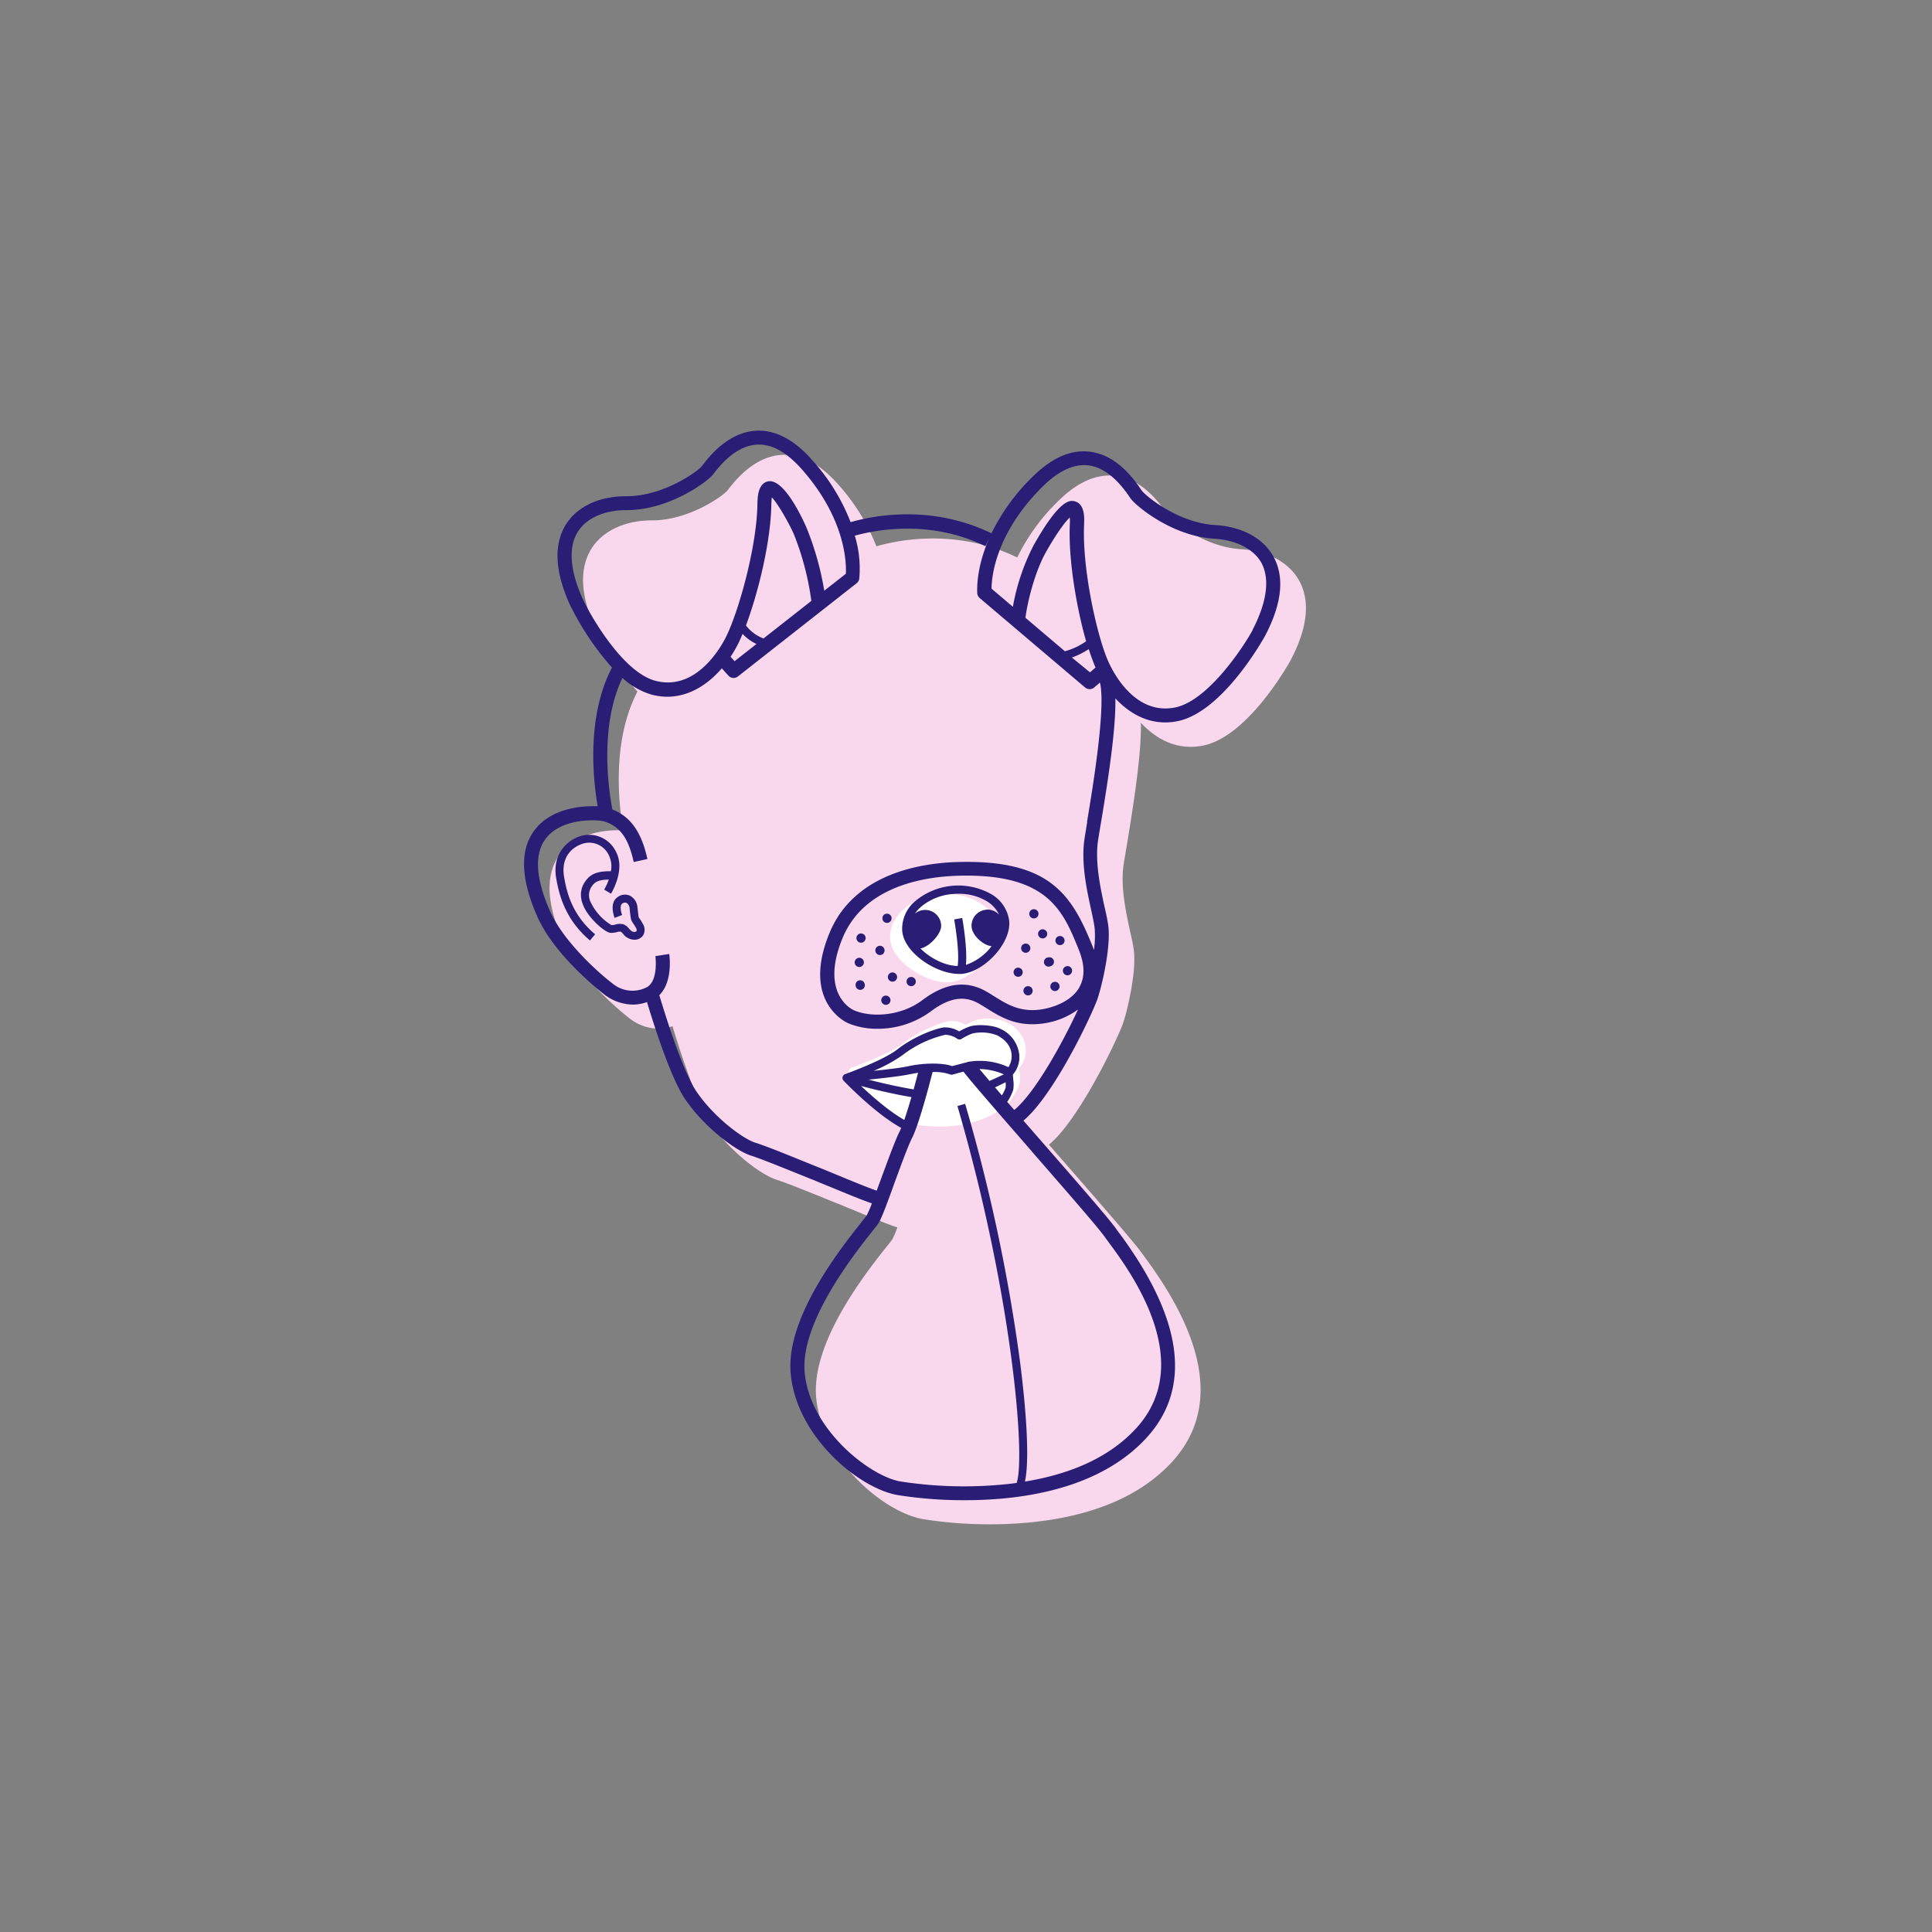 <svg id="Layer_1" data-name="Layer 1" xmlns="http://www.w3.org/2000/svg" viewBox="0 0 481.89 481.89"><rect x="0" y="0" width="481.89" height="481.89" fill="#808080" stroke="none"/><defs><style>.cls-1{fill:#f9d7ed;}.cls-2{fill:#fff;}.cls-3{fill:#2a1d75;}</style></defs><title>Filtering</title><path class="cls-1" d="M324,144.75c-2.57-4.55-7.85-7.38-14.5-7.77-9.21-.54-17.36-7.28-18.31-8.62a3.84,3.84,0,0,1-.23-.34c-3.84-5.73-8.19-8.88-12.94-9.35s-9.42,1.68-14.14,6.38a50.12,50.12,0,0,0-10.15,14c-15.17-7.35-29.74-4.35-35.14-2.79a50,50,0,0,0-9.66-15.57c-4.43-5-9-7.4-13.72-7.24s-9.31,3.06-13.49,8.54l-.25.32c-1,1.28-9.54,7.48-18.75,7.48h-.07c-6.62,0-12.1,2.48-15,6.86-3.21,4.95-2.94,11.72.83,20.11A70.05,70.05,0,0,0,159,172.5c-6.53,12.45-4.62,28.53-3.57,34.62-4-.23-11,.51-15.11,5.16-4.36,4.9-4.33,12.44.09,22.4s16.49,19.24,16.61,19.33a12,12,0,0,0,7.2,2.57,10.7,10.7,0,0,0,3.52-.62c1.49,5,5.79,18.62,9.36,24,4.49,6.73,12.36,12.94,16.61,14.3,2.72.87,7.9,3,11.69,4.52,1.52.62,2.82,1.15,3.63,1.46s2.37,1,4.15,1.7c4.72,2,8.58,3.54,10.65,4.22a23.48,23.48,0,0,1-1.26,2.94c-.12.21-.74,1-1.35,1.75-5.16,6.52-18.87,23.81-17.65,37.67,1.38,15.8,17,28.77,26.76,30.41A104.85,104.85,0,0,0,247,380.2a100.94,100.94,0,0,0,10.67-.55c15.35-1.63,27-6.69,34.65-15,11.4-12.44,9.12-29.62-6.76-51.05l-.85-1.16c-1.87-2.62-9.83-11.74-18.25-21.4l-4.82-5.53c7.69-6.38,17.33-26.85,18.52-30.42s3.25-12.71,2.67-17.84c-.16-1.4-.53-3.13-1-5.13-1-4.68-2.41-11.1-1.55-16.62.16-1,.39-2.35.65-3.92,2.31-13.75,3.77-24.43,3.64-31.3,3.23,3.48,7.43,6,12.43,6a15.67,15.67,0,0,0,3.07-.31c11.4-2.28,21.68-21,21.78-21.17C326.18,156.63,326.88,149.89,324,144.75Z"/><path class="cls-2" d="M234.33,281a40.69,40.69,0,0,1-6.16-.48h0c-7.16-1.08-15.87-12.19-16.24-12.66a1,1,0,0,1,.46-1.56c.09,0,9.53-3.42,13-6.14,4.14-3.26,9.72-5.29,11.69-5.52a6.88,6.88,0,0,1,3.78,1,15.24,15.24,0,0,1,2.6-1.21c1.85-.61,5.93-.43,7.73.6,2.79,1.48,4.45,3.76,4.64,6.43a6.63,6.63,0,0,1-1.59,4.95c0,.39.05.79.08,1.19a8.56,8.56,0,0,1,0,2.63,13.32,13.32,0,0,1-1.55,3.13c-.24.4-.45.76-.58,1l-.12.18C251.78,274.89,246.57,281,234.33,281Z"/><path class="cls-2" d="M236.17,245c-5.63,0-13.59-5.21-14.12-10.65s5-10.61,12.38-11.32A16,16,0,0,1,244,225a9,9,0,0,1,4.72,6.8c.23,2.39-.9,5.27-3.1,7.9-2.55,3-5.92,5.07-8.79,5.3C236.63,245,236.4,245,236.17,245Z"/><path class="cls-3" d="M247,222.89a16.77,16.77,0,0,0-18.63,1.8,9,9,0,0,0-3.33,7.58c.52,5.44,8.48,10.65,14.11,10.65.23,0,.46,0,.68,0,2.88-.23,6.25-2.26,8.79-5.3,2.2-2.63,3.33-5.51,3.1-7.9A9,9,0,0,0,247,222.89Zm-.72,4a4,4,0,0,0-3.95,4.11c0,2.13,2.83,4.82,5,5l-.26.33a13.65,13.65,0,0,1-6.14,4.34c.4-4.38-.87-11.37-.93-11.7l-2,.36c0,.08,1.4,7.66.87,11.61-3.29-.06-6.91-2-9.29-4.37,2.21-.39,5.21-3.6,5.17-5.69a4,4,0,0,0-6.55-3,9.13,9.13,0,0,1,1.45-1.64,13.93,13.93,0,0,1,7.9-3.24c.53-.05,1-.07,1.56-.07a13.4,13.4,0,0,1,6.82,1.74,7.82,7.82,0,0,1,3.26,3.47A4,4,0,0,0,246.32,226.87Z"/><path class="cls-3" d="M220.6,236.79a1.15,1.15,0,0,0-2.24.53,1.16,1.16,0,0,0,1.39.86A1.15,1.15,0,0,0,220.6,236.79Z"/><path class="cls-3" d="M221.5,230.16a1.15,1.15,0,0,0-.53-2.24,1.14,1.14,0,0,0-.85,1.38A1.15,1.15,0,0,0,221.5,230.16Z"/><path class="cls-3" d="M214.6,241.16a1.15,1.15,0,1,0-1.39-.85A1.14,1.14,0,0,0,214.6,241.16Z"/><path class="cls-3" d="M214.5,232.86a1.15,1.15,0,1,0,1.38.85A1.14,1.14,0,0,0,214.5,232.86Z"/><path class="cls-3" d="M214.28,244.54a1.14,1.14,0,0,0-.85,1.38,1.15,1.15,0,1,0,2.23-.53A1.14,1.14,0,0,0,214.28,244.54Z"/><path class="cls-3" d="M222.34,242.58a1.15,1.15,0,1,0,1.39.86A1.16,1.16,0,0,0,222.34,242.58Z"/><path class="cls-3" d="M220.6,248.39a1.15,1.15,0,0,0,.53,2.23,1.15,1.15,0,1,0-.53-2.23Z"/><path class="cls-3" d="M227,243.71a1.15,1.15,0,1,0,1.39.85A1.14,1.14,0,0,0,227,243.71Z"/><path class="cls-3" d="M253.68,241.39a1.14,1.14,0,1,0,1.38.85A1.15,1.15,0,0,0,253.68,241.39Z"/><path class="cls-3" d="M262.87,239.65a1.14,1.14,0,0,0-1.38-.85A1.15,1.15,0,1,0,262,241,1.14,1.14,0,0,0,262.87,239.65Z"/><path class="cls-3" d="M261.17,232.66a1.14,1.14,0,1,0-.85,1.38A1.15,1.15,0,0,0,261.17,232.66Z"/><path class="cls-3" d="M262.87,244.92a1.15,1.15,0,0,0,.53,2.24,1.15,1.15,0,1,0-.53-2.24Z"/><path class="cls-3" d="M266,241a1.15,1.15,0,1,0,1.38.86A1.14,1.14,0,0,0,266,241Z"/><path class="cls-3" d="M256.15,246a1.16,1.16,0,0,0-.85,1.39,1.15,1.15,0,0,0,2.24-.53A1.16,1.16,0,0,0,256.15,246Z"/><path class="cls-3" d="M256.1,237.62a1.14,1.14,0,0,0,.86-1.38,1.15,1.15,0,1,0-.86,1.38Z"/><path class="cls-3" d="M265.5,234.33a1.14,1.14,0,1,0-.85,1.38A1.14,1.14,0,0,0,265.5,234.33Z"/><path class="cls-3" d="M259,227.67a1.16,1.16,0,0,0-1.39-.86,1.15,1.15,0,1,0,1.39.86Z"/><path class="cls-3" d="M317.57,138.73c-2.57-4.55-7.85-7.38-14.5-7.77-9.21-.54-17.36-7.29-18.31-8.63a3.43,3.43,0,0,1-.23-.33c-3.84-5.74-8.19-8.88-12.94-9.36s-9.42,1.69-14.14,6.38a50.61,50.61,0,0,0-10.15,14c-15.17-7.35-29.74-4.35-35.14-2.78a49.73,49.73,0,0,0-9.66-15.57c-4.43-5-9-7.42-13.72-7.24s-9.31,3-13.49,8.54c-.11.13-.19.24-.25.32-1,1.27-9.54,7.48-18.75,7.48h-.15c-6.62,0-12,2.5-14.87,6.86-3.21,5-2.93,11.72.83,20.11a70.29,70.29,0,0,0,10.54,15.77c-6.53,12.45-4.62,28.53-3.56,34.61-4-.22-11,.51-15.12,5.17-4.36,4.9-4.33,12.43.09,22.4S150.54,247.9,150.66,248a12,12,0,0,0,7.21,2.57,10.44,10.44,0,0,0,3.51-.63c1.49,5,5.79,18.63,9.36,24,4.49,6.74,12.36,12.95,16.62,14.31,2.71.87,7.88,3,11.66,4.51,1.53.62,2.83,1.15,3.65,1.47s2.37,1,4.15,1.7c4.71,1.95,8.58,3.54,10.65,4.22a25,25,0,0,1-1.26,2.94c-.12.2-.74,1-1.34,1.75-5.17,6.51-18.88,23.81-17.66,37.67,1.38,15.79,17,28.76,26.76,30.41a105.38,105.38,0,0,0,16.66,1.27,103.56,103.56,0,0,0,10.67-.54c15.35-1.63,27-6.69,34.65-15,11.4-12.44,9.12-29.62-6.76-51.06-.34-.45-.62-.84-.85-1.16-1.87-2.61-9.83-11.74-18.25-21.39l-4.82-5.53C263,273.07,272.6,252.6,273.79,249s3.25-12.71,2.67-17.85c-.16-1.39-.53-3.12-1-5.12-1-4.69-2.41-11.1-1.55-16.62.16-1,.39-2.34.65-3.91,2.31-13.75,3.77-24.44,3.64-31.31,3.23,3.48,7.43,6,12.43,6a15.6,15.6,0,0,0,3.07-.31c11.4-2.28,21.68-21,21.78-21.17C319.78,150.6,320.48,143.87,317.57,138.73ZM145.3,149.28c-3.21-7.14-3.58-12.94-1.09-16.78,2.14-3.3,6.6-5.26,11.93-5.26h.15c10.58,0,20-7,21.46-8.77.08-.09.19-.23.32-.41,3.52-4.61,7.17-7,10.84-7.16s7.27,1.9,11,6.06c11,12.39,11.21,23.42,11.07,26.15l-5.39,4.23a73,73,0,0,0-4.35-15.53c-.21-.52-5.34-12.59-9.65-11.74-2.58.5-2.64,4.11-2.67,5.65-.17,10.93-4.77,27-7.86,33.19-1.14,2.29-7.35,13.6-17.6,10.89C155.1,167.59,146.88,152.81,145.3,149.28ZM186.06,156c3-8,6.18-20.7,6.33-30.19a14.18,14.18,0,0,1,.13-1.75c1.67,1.74,4.55,7,5.47,9.14a69.59,69.59,0,0,1,4.38,16.68l-11.93,9.37A9.8,9.8,0,0,1,186.06,156Zm2.6,4.65-5.44,4.27-1-1.1a30.48,30.48,0,0,0,1.93-3.33c.34-.69.7-1.49,1.07-2.38A11.69,11.69,0,0,0,188.66,160.62Zm68.79,126.66c8,9.17,16.27,18.65,18.05,21.13.23.33.53.73.88,1.21,5.5,7.41,22.22,30,7,46.61-6.26,6.84-15.59,11.29-27.74,13.28,1.56-7-.51-24.48-1.27-30.28a435.64,435.64,0,0,0-13.64-63.94l-1.92.56c13.51,46.29,17.06,87.29,14.77,94-.86.12-1.74.23-2.64.32a103.55,103.55,0,0,1-26.37-.69c-7.49-1.27-22.6-12.87-23.87-27.27-1.09-12.47,12.47-29.57,16.92-35.19.94-1.18,1.36-1.72,1.58-2.08.69-1.12,2-4.59,4-10.17,1.6-4.35,3.41-9.27,4.31-11,1.74-3.42,4.46-13.9,5.1-16.41a11.94,11.94,0,0,1,4.32.58,1,1,0,0,0,.71.05s1-.28,2.68-.73C241.45,268.82,245.06,273.07,257.45,287.28Zm-6.63-17.34a5.22,5.22,0,0,1,0,1.34,9.52,9.52,0,0,1-.93,1.91l-1.7-2C249.26,270.72,250.16,270.28,250.82,269.94Zm-4-.33c-1-1.21-1.89-2.24-2.52-3a15.87,15.87,0,0,1,6.09,1.33C249.64,268.3,248.42,268.92,246.79,269.61Zm-5.47-4.73c-2,.51-3.3.87-3.87,1-2.27-.83-6.94-.83-10.76,0-1.85.42-5.5.85-8.8,1.18a36.4,36.4,0,0,0,7.17-3.9,27.89,27.89,0,0,1,10.68-5.09,5.46,5.46,0,0,1,3,1,1,1,0,0,0,1.1,0,15.11,15.11,0,0,1,2.7-1.33,10.87,10.87,0,0,1,6.14.46c2.81,1.48,3.51,3.44,3.61,4.82a5,5,0,0,1-.8,3.13A16.93,16.93,0,0,0,241.32,264.88Zm-14.19,3q.9-.19,1.83-.33c-.31,1.18-.69,2.62-1.11,4.14-4.16-.69-8.35-1.69-11.26-2.43C220.27,268.92,224.88,268.41,227.13,267.9Zm.17,5.74c-.58,2-1.2,4-1.77,5.68-3.7-2.05-8-5.84-10.79-8.46C217.59,271.62,222.45,272.83,227.3,273.64Zm41.86-27.31c-2,3.38-6.35,5-9.78,5.48-5.12.65-8.34-1.38-11.46-3.34-.67-.42-1.31-.82-1.95-1.18-5-2.85-10.2-2.15-15.91,2.14-5.48,4.13-12.92,4.38-17.14,2.53-.35-.16-8.56-4-2.79-18,5.4-13.09,20.64-15.36,29.24-15.55,22.07-.5,25.8,8.83,29.77,18.7C270.6,240.78,270.61,243.86,269.16,246.33Zm2-41.37c-.26,1.57-.48,2.92-.64,3.94-1,6.16.51,12.95,1.58,17.9.42,1.91.78,3.56.91,4.78a25.36,25.36,0,0,1-.18,5.37c-.12-.36-.26-.73-.41-1.1C267.33,223.3,262,214.47,239.29,215c-9.45.21-26.23,2.78-32.39,17.71-7.06,17.13,4.13,22.28,4.61,22.49a18.67,18.67,0,0,0,7.35,1.4,22.26,22.26,0,0,0,13.3-4.33c5.89-4.43,9.55-3.34,12.08-1.9.59.34,1.19.71,1.82,1.1,3.3,2.08,7.41,4.66,13.76,3.85a18.79,18.79,0,0,0,9.07-3.54c-3.28,7.17-10.45,20.61-15.91,25.07l-1.75-2a13,13,0,0,0,1.49-3,8.26,8.26,0,0,0,0-2.63c0-.4-.07-.81-.08-1.19a6.66,6.66,0,0,0,1.59-4.95,8,8,0,0,0-4.65-6.43c-1.8-1-5.88-1.22-7.73-.61a15.57,15.57,0,0,0-2.6,1.22,6.8,6.8,0,0,0-3.78-1c-2,.22-7.55,2.25-11.68,5.51-3.47,2.73-12.9,6.11-13,6.15a1,1,0,0,0-.38,1.63c.35.37,8.07,8.39,14.38,11.77-.15.34-.28.66-.41.91-1,1.94-2.76,6.75-4.48,11.41-.39,1.07-.81,2.21-1.23,3.33-2-.65-7.08-2.75-10.55-4.19-1.81-.75-3.36-1.39-4.22-1.72l-3.6-1.45c-3.83-1.56-9.08-3.7-11.92-4.6-3.19-1-10.54-6.56-14.77-12.92-3.48-5.22-8-20-9.16-23.87,3.47-3.42,2.52-10,2.47-10.27l-3.45.53c0,.06.83,6.16-2.17,7.78a7.79,7.79,0,0,1-8.58-1c-2.93-2.19-12.07-10.21-15.51-17.95-3.81-8.6-4-14.87-.67-18.65,4.21-4.74,12.67-4.24,14.16-3.77,3.92,1.22,6.06,4.15,7.36,10.12l3.42-.75c-1.47-6.71-4.19-10.57-8.74-12.36-.78-4-3.43-20.42,2.5-32.8a18.81,18.81,0,0,0,7.25,4.15,15.41,15.41,0,0,0,3.95.53c5.48,0,10.15-3.08,13.6-7.08l1.64,1.82a1.75,1.75,0,0,0,2.38.2l29.61-23.25a1.77,1.77,0,0,0,.65-1.11,28.05,28.05,0,0,0-1.11-10.74c5-1.41,18.64-4.15,32.54,2.6l1-2c-3.45,7.8-3,13.41-3,13.77a1.84,1.84,0,0,0,.61,1.18l26.29,22.31a1.76,1.76,0,0,0,2.27,0l1.43-1.23C275.92,176.44,272.37,197.58,271.13,205Zm-.24-45.06a16.7,16.7,0,0,1-5.34,2.53l-9.83-8.34c.39-3.49,2.23-11.2,5-16.21,2.55-4.55,4.8-7.64,6.06-8.83a12.75,12.75,0,0,1,0,1.71C266.44,139.72,268.57,151.74,270.89,159.9Zm.61,2c.48,1.52,1,2.86,1.42,3.95.09.21.18.43.28.64l-1.39,1.2L267.35,164A18.73,18.73,0,0,0,271.5,161.94Zm40.91-4.82c-1.81,3.44-10.92,17.68-19.37,19.37-10.42,2.08-15.9-9.6-16.89-12-2.7-6.41-6.31-22.69-5.81-33.61.07-1.51.24-5.07-2.24-5.78a2.63,2.63,0,0,0-.78-.13c-1.41,0-4.12,1.36-9.61,11.15a53.75,53.75,0,0,0-5.13,15.26l-5.32-4.52c0-2.79.94-13.75,12.66-25.39,3.94-3.93,7.76-5.74,11.32-5.38s7.15,3,10.38,7.81c.12.19.22.33.29.43,1.35,1.88,10.36,9.47,21,10.08,5.35.32,9.71,2.56,11.66,6C316.78,144.43,316,150.2,312.41,157.12Z"/><path class="cls-3" d="M159.44,229a1,1,0,0,1-.18-.47c-.08-.65-.21-1.76-.26-2.24a3.59,3.59,0,0,0-1.91-2.9,3.05,3.05,0,0,0-3,.34c-2.19,1.43-.94,4.83-.79,5.22l1.87-.73c-.27-.7-.65-2.38,0-2.81a1.11,1.11,0,0,1,1.09-.21,1.66,1.66,0,0,1,.77,1.32c.05.48.18,1.61.27,2.26a3.12,3.12,0,0,0,.5,1.34c.56.84.84,1.3.91,1.45a1,1,0,0,1,.05.68c-.06.1-.25.17-.53.2-.5,0-.78-.22-1.35-.84a3.67,3.67,0,0,0-1.21-1,3.52,3.52,0,0,0-2.2,0,3.47,3.47,0,0,1-.95.14,13.41,13.41,0,0,1-5.2-5.74,3.87,3.87,0,0,1,0-3.46c.92-1.67,2-2.11,4.53-2.16a15.52,15.52,0,0,1-1.15,2.51l1.7,1c.15-.24,3.61-5.93,1.28-10.37a7.43,7.43,0,0,0-9.68-3.7c-3,1.22-6.23,4.62-5.28,10.17.78,4.59,2.45,10.51,8.43,15.57l1.29-1.53c-5.46-4.61-7-9.85-7.75-14.37s1.6-7,4.05-8a5.39,5.39,0,0,1,7.17,2.76,6.19,6.19,0,0,1,.46,3.88c-3.06,0-5.24.39-6.8,3.19-1,1.82-.89,4,.34,6.23,1.65,3,5.13,5.86,6.36,5.95a5.26,5.26,0,0,0,1.59-.19,2.11,2.11,0,0,1,1-.1,2.9,2.9,0,0,1,.52.5,3.63,3.63,0,0,0,2.71,1.5h.33a2.5,2.5,0,0,0,2.06-1.2,2.87,2.87,0,0,0,0-2.51A13.18,13.18,0,0,0,159.44,229Z"/></svg>
